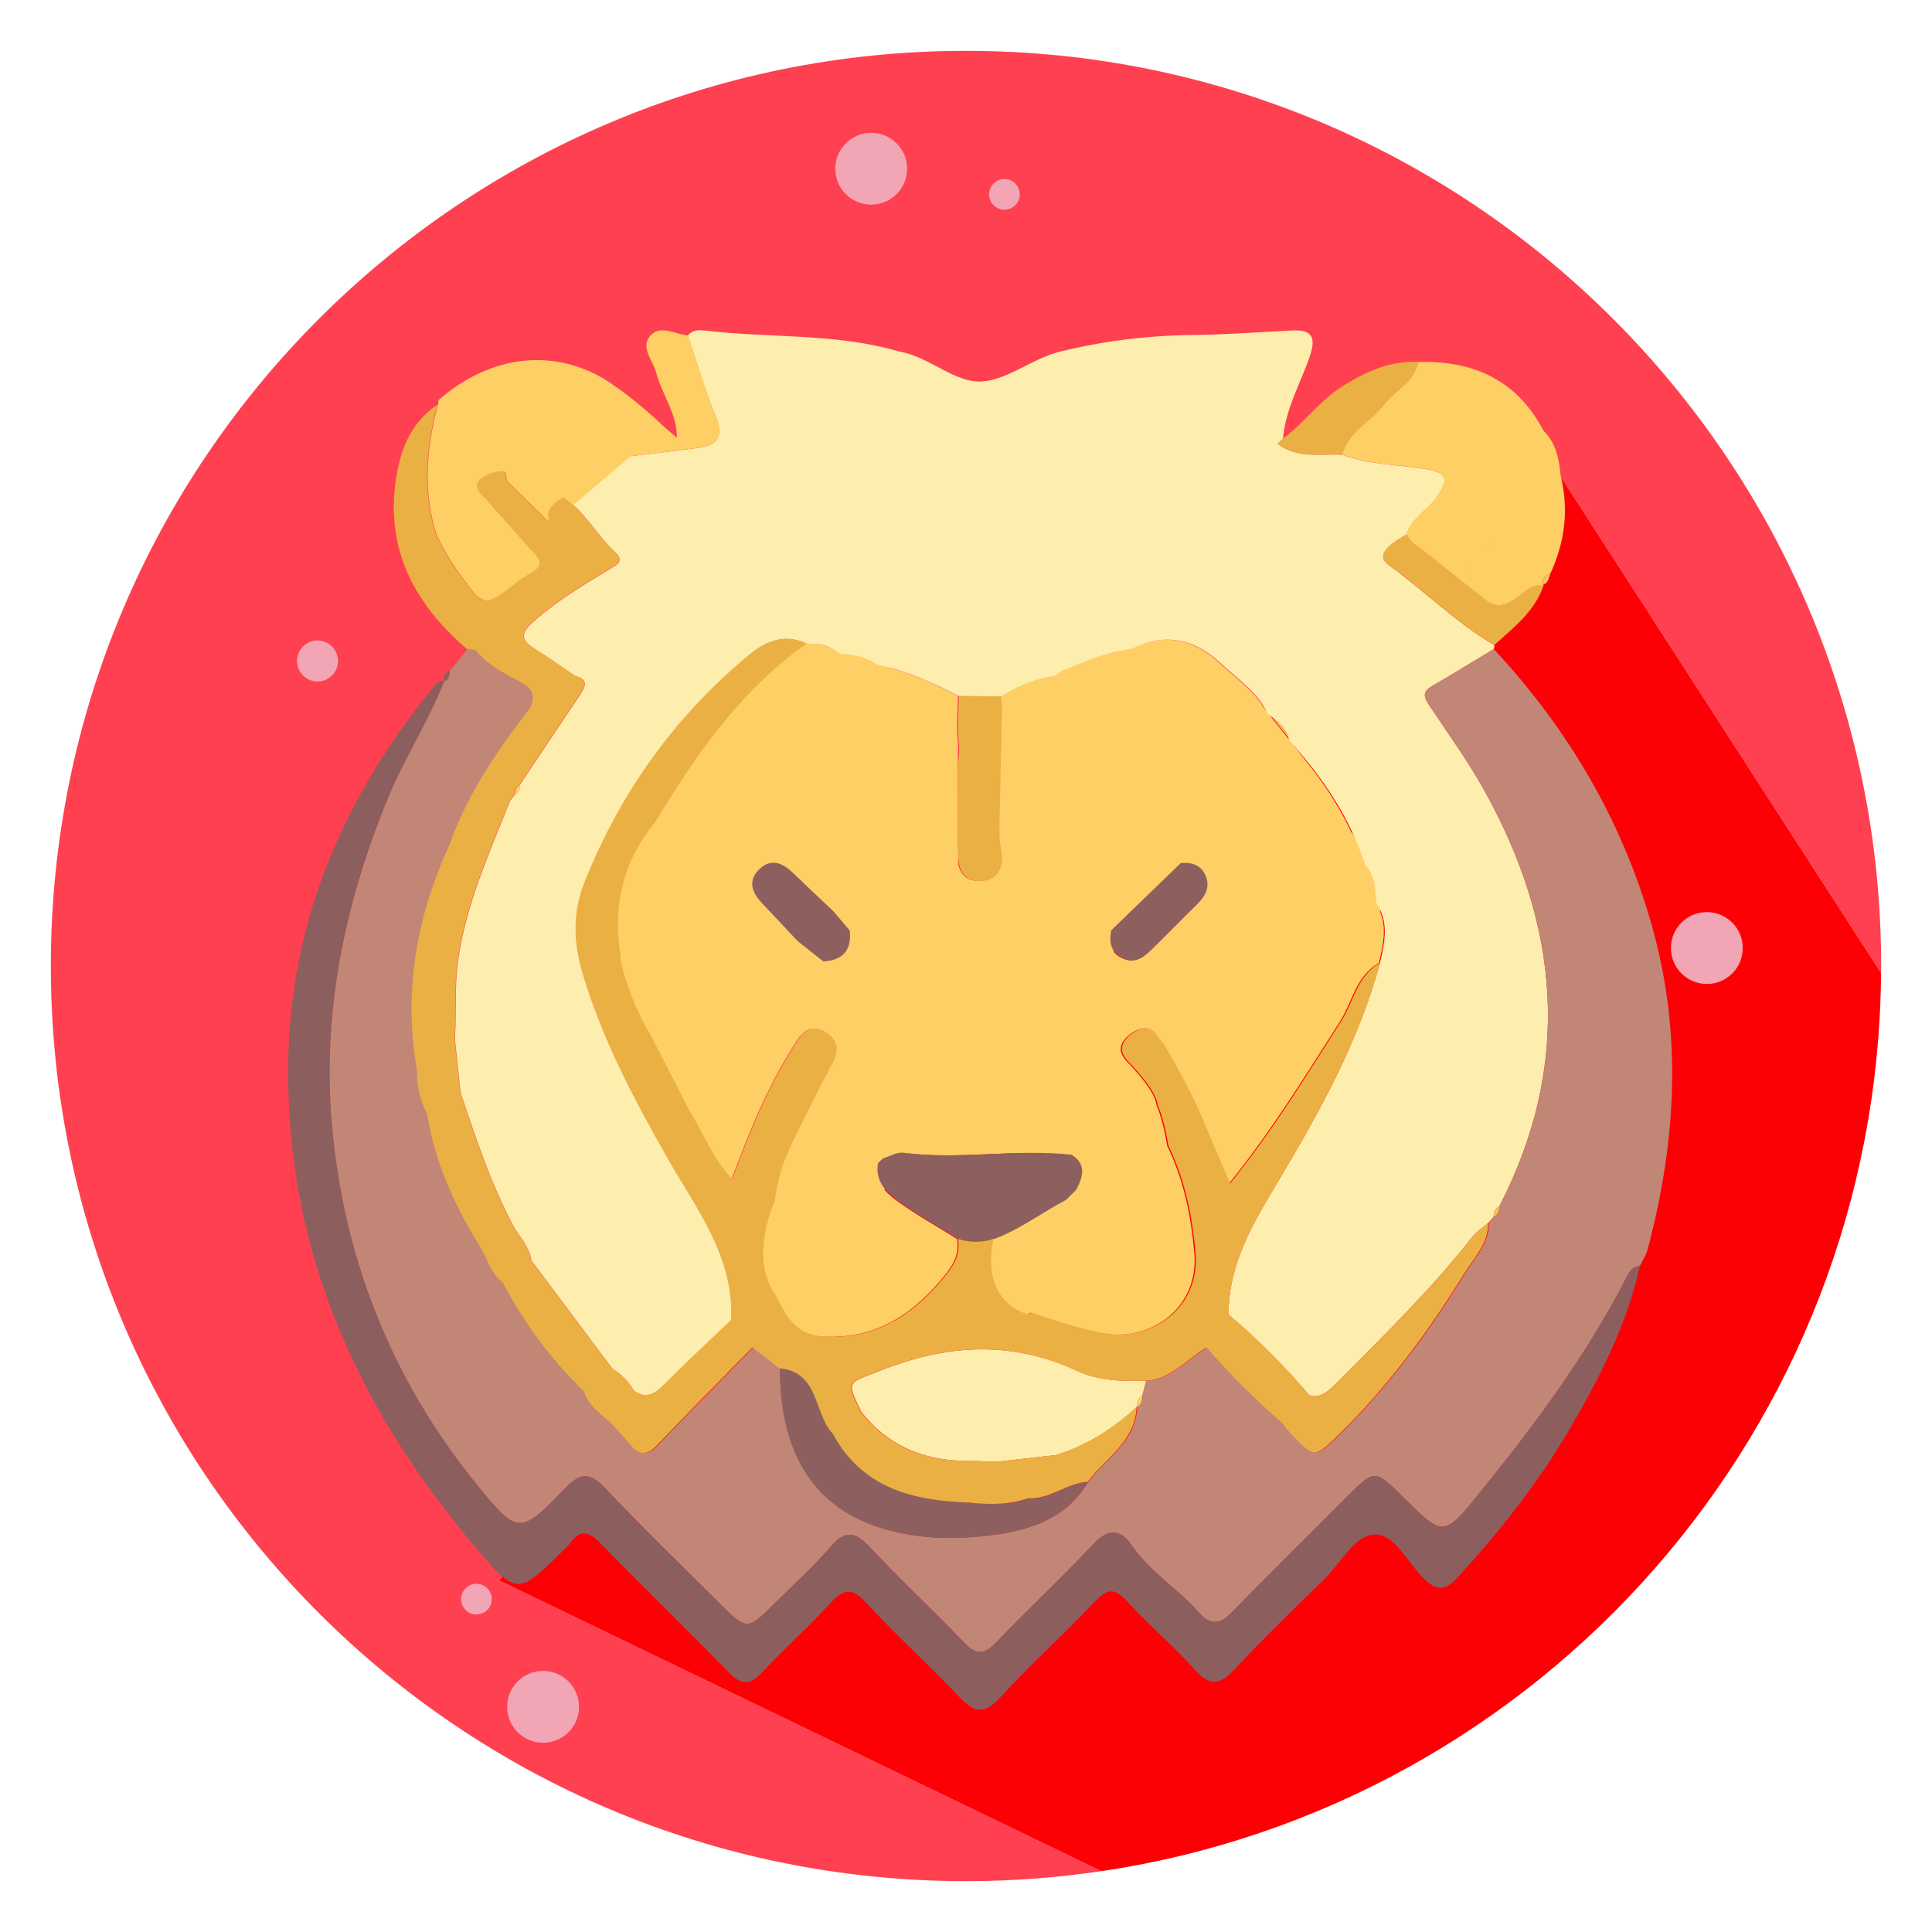<svg width="38" height="38" viewBox="0 0 38 38" fill="none" xmlns="http://www.w3.org/2000/svg">
<g filter="url(#filter0_d)">
<path d="M30.081 7.42L36.998 18.137C36.998 18.092 37 18.047 37 18C37 8.059 28.941 0 19 0C9.059 0 1 8.059 1 18C1 27.941 9.059 36 19 36C19.904 36 20.792 35.932 21.66 35.804L9.814 30.085L30.081 7.42Z" fill="#FF4050"/>
<path d="M36.998 18.137L30.081 7.42L9.814 30.085L21.66 35.804C30.296 34.523 36.931 27.113 36.998 18.137Z" fill="#FD0005"/>
<path d="M27.145 16.931C27.145 16.931 27.205 16.469 26.639 15.447C26.621 15.415 26.601 15.388 26.579 15.367C26.355 14.893 26.073 14.455 25.747 14.043L24.844 12.903C24.771 12.781 24.681 12.674 24.583 12.574L24.575 12.565L24.574 12.567C24.4 12.393 24.204 12.242 24.024 12.073C23.54 11.616 23.017 11.459 22.422 11.682C22.3 11.7 22.065 11.776 21.859 11.845C21.831 11.847 21.8 11.851 21.772 11.86C21.446 11.958 20.946 12.155 20.517 12.333C20.217 12.405 19.936 12.523 19.676 12.693C19.679 12.764 19.684 12.837 19.687 12.909L19.639 15.201V15.204C19.63 15.37 19.642 15.545 19.676 15.732C19.678 15.745 19.679 15.755 19.681 15.767L19.688 15.871C19.69 16.12 19.562 16.329 19.248 16.327C19.002 16.326 18.888 16.187 18.846 15.995L18.837 13.88C18.849 13.773 18.849 13.66 18.835 13.539C18.804 13.26 18.837 12.973 18.841 12.689C18.407 12.464 17.966 12.259 17.493 12.133C17.492 12.133 17.492 12.132 17.49 12.132C17.143 11.911 16.643 11.788 16.287 11.721C16.153 11.667 16.006 11.652 15.852 11.658C14.569 12.559 13.701 13.8 12.869 15.175L12.868 15.177C12.145 16.048 12.06 16.985 12.182 17.752C12.19 17.922 12.235 18.106 12.317 18.326C12.496 18.906 12.747 19.3 12.775 19.344C12.788 19.366 12.798 19.389 12.809 19.412C12.852 19.498 12.889 19.57 12.922 19.631L13.532 20.82C13.538 20.837 13.547 20.853 13.558 20.87C13.826 21.293 13.998 21.78 14.386 22.194C14.459 22.005 14.515 21.862 14.569 21.72C14.867 20.942 15.206 20.184 15.662 19.485C15.803 19.271 15.973 19.138 16.234 19.309C16.473 19.463 16.492 19.655 16.364 19.899C16.092 20.417 15.834 20.941 15.576 21.465C15.41 21.803 15.279 22.153 15.224 22.63C15.224 22.63 14.711 23.714 15.224 24.446C15.431 24.846 15.606 25.262 16.197 25.29C17.169 25.336 17.874 24.914 18.482 24.205C18.703 23.948 18.881 23.719 18.825 23.37C18.443 23.131 18.047 22.91 17.68 22.648C17.576 22.574 17.475 22.494 17.394 22.401C17.582 22.126 17.745 21.875 17.865 21.687C18.635 21.771 19.408 21.687 20.177 21.676C19.962 22.078 19.735 22.579 19.572 23.153C19.149 24.638 20.209 24.858 20.209 24.858C20.209 24.858 20.232 24.843 20.27 24.819C20.721 24.973 21.172 25.129 21.648 25.219C22.67 25.414 23.585 24.691 23.491 23.648C23.428 22.937 23.294 22.232 22.957 21.533C22.896 21.17 22.823 20.914 22.744 20.728C22.721 20.428 22.14 19.852 22.14 19.852C22.13 19.839 22.12 19.824 22.11 19.81C21.962 19.615 22.084 19.443 22.259 19.32C22.422 19.205 22.619 19.173 22.727 19.356C22.773 19.431 22.815 19.484 22.857 19.522C22.857 19.522 23.301 20.254 23.567 20.855C23.763 21.318 23.962 21.786 24.171 22.282C25.004 21.252 25.667 20.169 26.351 19.099C26.6 18.711 26.668 18.193 27.122 17.943C27.201 17.598 27.282 17.257 27.145 16.931ZM23.503 16.812C23.215 17.093 22.936 17.381 22.647 17.663C22.496 17.811 22.338 17.956 22.096 17.858C22.004 17.822 21.942 17.772 21.899 17.713L23.605 16.087C23.648 16.131 23.684 16.185 23.709 16.256C23.787 16.486 23.663 16.656 23.503 16.812Z" fill="#FECF64"/>
<path d="M29.393 11.687C29.391 11.714 29.388 11.741 29.381 11.767C28.974 12.011 28.571 12.26 28.161 12.497C27.957 12.615 28.017 12.733 28.119 12.884C28.481 13.427 28.867 13.96 29.184 14.529C30.679 17.203 30.928 19.934 29.492 22.722C29.409 22.771 29.376 22.846 29.376 22.94L29.379 22.935C29.344 22.973 29.31 23.012 29.275 23.05L29.278 23.047C29.172 23.137 29.049 23.215 28.964 23.322C28.158 24.351 27.223 25.262 26.304 26.187C26.151 26.34 26.008 26.497 25.763 26.454C25.271 25.881 24.741 25.343 24.163 24.857C24.16 23.862 24.646 23.057 25.137 22.238C25.951 20.876 26.722 19.487 27.143 17.94C27.231 17.54 27.329 17.138 27.068 16.761C27.054 16.493 27.05 16.225 26.853 16.01C26.547 15.076 26.011 14.282 25.354 13.562C25.303 13.312 25.113 13.177 24.93 13.033C24.74 12.615 24.361 12.373 24.042 12.073C23.509 11.569 22.928 11.428 22.256 11.762C21.767 11.825 21.32 12.02 20.869 12.201C20.828 12.233 20.789 12.265 20.748 12.296C20.718 12.295 20.688 12.298 20.659 12.306C20.312 12.372 19.99 12.502 19.695 12.697C19.417 12.695 19.139 12.693 18.86 12.692C18.349 12.428 17.83 12.189 17.261 12.078C17.04 11.921 16.791 11.866 16.527 11.86C16.338 11.695 16.113 11.652 15.872 11.661C15.445 11.46 15.078 11.605 14.749 11.877C13.289 13.081 12.222 14.572 11.514 16.327C11.27 16.93 11.276 17.505 11.461 18.13C11.838 19.415 12.456 20.582 13.108 21.735C13.683 22.754 14.445 23.696 14.388 24.964C13.944 25.39 13.493 25.807 13.059 26.243C12.874 26.429 12.702 26.521 12.465 26.35C12.363 26.167 12.217 26.03 12.043 25.917C11.512 25.207 10.981 24.498 10.451 23.79C10.417 23.539 10.251 23.355 10.121 23.154C9.664 22.309 9.367 21.4 9.06 20.494C9.022 20.141 8.985 19.786 8.947 19.433C8.983 18.924 8.938 18.417 9.009 17.905C9.163 16.789 9.625 15.782 10.031 14.754C10.061 14.715 10.091 14.677 10.121 14.638C10.206 14.594 10.227 14.517 10.23 14.43C10.62 13.847 11.009 13.261 11.402 12.68C11.517 12.511 11.587 12.36 11.307 12.292C11.046 12.115 10.79 11.927 10.522 11.764C10.26 11.605 10.227 11.469 10.47 11.247C10.931 10.831 11.459 10.518 11.985 10.198C12.128 10.11 12.294 10.042 12.096 9.858C11.738 9.522 11.51 9.063 11.088 8.788C10.946 8.61 10.805 8.432 10.664 8.255C10.695 8.222 10.727 8.189 10.759 8.155C11.15 8.113 11.539 8.069 11.93 8.027C12.517 7.958 13.106 7.893 13.694 7.816C14.071 7.766 14.26 7.621 14.077 7.186C13.861 6.673 13.709 6.132 13.529 5.602C13.616 5.485 13.746 5.488 13.867 5.501C15.14 5.654 16.44 5.547 17.688 5.915C17.705 5.919 17.723 5.919 17.741 5.924C18.298 6.042 18.786 6.526 19.296 6.504C19.808 6.481 20.301 6.051 20.854 5.915C21.713 5.704 22.581 5.598 23.466 5.589C24.116 5.583 24.767 5.531 25.418 5.5C25.776 5.483 25.893 5.608 25.771 5.978C25.591 6.528 25.279 7.037 25.236 7.63L25.241 7.621C25.203 7.657 25.167 7.692 25.129 7.728C25.514 8.027 25.969 7.923 26.402 7.945C26.948 8.155 27.536 8.133 28.1 8.238C28.525 8.317 28.443 8.489 28.289 8.735C28.113 9.017 27.77 9.168 27.667 9.511C27.427 9.654 27.007 9.894 27.314 10.115C28.02 10.618 28.635 11.249 29.393 11.687Z" fill="#FEEEAE"/>
<path d="M29.492 22.722C30.928 19.934 30.679 17.203 29.184 14.529C28.866 13.96 28.481 13.429 28.119 12.884C28.017 12.731 27.957 12.615 28.161 12.497C28.571 12.26 28.974 12.011 29.381 11.767C30.848 13.346 31.912 15.147 32.498 17.236C33.093 19.36 32.966 21.463 32.409 23.565C32.379 23.681 32.308 23.788 32.255 23.898C32.137 23.909 32.068 23.977 32.015 24.079C31.242 25.6 30.237 26.96 29.168 28.282C28.395 29.238 28.416 29.262 27.578 28.427C27.053 27.904 27.033 27.902 26.524 28.411C25.759 29.175 24.99 29.933 24.236 30.707C23.999 30.95 23.81 30.977 23.577 30.713C23.17 30.25 22.625 29.925 22.267 29.406C22.039 29.073 21.803 29.051 21.502 29.375C20.886 30.035 20.22 30.65 19.596 31.303C19.353 31.557 19.196 31.554 18.956 31.302C18.358 30.674 17.718 30.084 17.127 29.45C16.838 29.14 16.639 29.07 16.332 29.428C15.988 29.831 15.588 30.186 15.212 30.562C14.713 31.06 14.679 31.06 14.195 30.579C13.429 29.816 12.652 29.064 11.909 28.279C11.607 27.959 11.424 27.95 11.113 28.273C10.232 29.188 10.191 29.194 9.391 28.213C7.702 26.142 6.752 23.743 6.527 21.096C6.34 18.898 6.781 16.779 7.617 14.733C7.945 13.93 8.422 13.204 8.739 12.399L8.736 12.407C8.835 12.364 8.846 12.277 8.849 12.185L8.843 12.195C8.881 12.153 8.92 12.112 8.958 12.07C9.036 11.967 9.116 11.865 9.195 11.762C9.253 11.771 9.314 11.779 9.373 11.788C9.595 12.075 9.913 12.233 10.221 12.398C10.46 12.524 10.579 12.671 10.43 12.937C9.797 13.759 9.211 14.611 8.861 15.601C8.206 17.026 7.94 18.506 8.218 20.065C8.206 20.369 8.286 20.651 8.417 20.921C8.571 21.889 8.977 22.756 9.492 23.578C9.616 23.802 9.679 24.061 9.901 24.223C10.321 25.018 10.845 25.736 11.495 26.359C11.591 26.645 11.826 26.809 12.037 26.993C12.166 27.137 12.3 27.276 12.422 27.424C12.599 27.638 12.751 27.62 12.94 27.424C13.559 26.777 14.189 26.142 14.815 25.502C14.99 25.637 15.167 25.775 15.342 25.911C15.348 27.639 16.046 28.69 17.431 29.083C18.126 29.279 18.84 29.28 19.534 29.19C20.273 29.093 20.988 28.858 21.405 28.142L21.402 28.153C21.44 28.106 21.476 28.058 21.514 28.011C21.873 27.609 22.349 27.282 22.368 26.664L22.365 26.667C22.468 26.623 22.471 26.534 22.469 26.444C22.493 26.349 22.519 26.252 22.543 26.157C23.047 26.13 23.351 25.734 23.743 25.502C24.204 26.032 24.699 26.528 25.23 26.987C25.285 27.055 25.335 27.129 25.397 27.192C25.875 27.691 25.869 27.683 26.36 27.203C27.324 26.259 28.116 25.18 28.82 24.039C29.009 23.734 29.296 23.456 29.282 23.048L29.279 23.051C29.314 23.014 29.349 22.974 29.384 22.937L29.381 22.941C29.468 22.894 29.489 22.813 29.492 22.722Z" fill="#C28677"/>
<path d="M8.737 12.398C8.42 13.202 7.945 13.928 7.615 14.732C6.779 16.776 6.338 18.897 6.525 21.095C6.752 23.743 7.702 26.14 9.389 28.212C10.191 29.194 10.23 29.187 11.112 28.272C11.423 27.949 11.605 27.958 11.908 28.278C12.649 29.063 13.428 29.813 14.193 30.577C14.676 31.059 14.711 31.059 15.211 30.561C15.587 30.186 15.987 29.83 16.331 29.427C16.636 29.069 16.837 29.14 17.125 29.448C17.717 30.082 18.357 30.672 18.955 31.3C19.195 31.552 19.353 31.555 19.595 31.302C20.218 30.648 20.883 30.034 21.5 29.374C21.803 29.049 22.039 29.072 22.265 29.404C22.622 29.924 23.167 30.248 23.576 30.712C23.808 30.976 23.997 30.949 24.234 30.706C24.989 29.933 25.759 29.173 26.523 28.409C27.033 27.901 27.051 27.902 27.576 28.426C28.414 29.261 28.392 29.237 29.166 28.281C30.237 26.959 31.241 25.598 32.014 24.078C32.066 23.975 32.136 23.907 32.254 23.897C32.004 25.052 31.468 26.084 30.881 27.093C30.264 28.153 29.507 29.111 28.679 30.016C28.427 30.29 28.257 30.301 27.995 30.037C27.685 29.727 27.421 29.167 27.044 29.181C26.64 29.194 26.37 29.748 26.043 30.065C25.445 30.645 24.849 31.228 24.279 31.836C23.999 32.137 23.802 32.174 23.509 31.85C23.082 31.377 22.595 30.961 22.164 30.49C21.92 30.222 21.773 30.251 21.538 30.499C20.928 31.14 20.27 31.738 19.67 32.39C19.353 32.734 19.159 32.685 18.866 32.374C18.271 31.741 17.62 31.161 17.034 30.521C16.746 30.206 16.586 30.259 16.329 30.536C15.899 31.006 15.422 31.433 14.986 31.898C14.746 32.153 14.575 32.143 14.334 31.895C13.505 31.045 12.65 30.219 11.825 29.368C11.591 29.126 11.417 29.061 11.206 29.363C11.175 29.406 11.132 29.439 11.094 29.477C10.194 30.375 10.168 30.396 9.361 29.443C6.975 26.634 5.558 23.432 5.674 19.689C5.759 16.975 6.817 14.606 8.523 12.515C8.577 12.45 8.628 12.369 8.737 12.398Z" fill="#8C5E5E"/>
<path d="M8.597 9.532C8.589 9.513 8.582 9.491 8.574 9.472C8.58 9.493 8.588 9.513 8.597 9.532Z" fill="#F2C45E"/>
<path d="M10.091 10.517C9.999 10.592 9.906 10.667 9.8 10.728C9.906 10.667 9.998 10.591 10.091 10.517Z" fill="#F2C45E"/>
<path d="M9.567 10.821C9.549 10.811 9.531 10.802 9.512 10.793C9.531 10.803 9.549 10.812 9.567 10.821Z" fill="#F2C45E"/>
<path d="M14.078 7.183C13.863 6.67 13.71 6.129 13.53 5.599C13.278 5.575 12.982 5.376 12.786 5.608C12.59 5.839 12.847 6.095 12.908 6.335C13.02 6.765 13.32 7.138 13.313 7.609C13.232 7.539 13.15 7.47 13.07 7.402C13.07 7.402 12.587 6.928 12.054 6.567C11.953 6.496 11.85 6.433 11.746 6.377C11.738 6.372 11.732 6.369 11.725 6.365C11.716 6.36 11.705 6.357 11.696 6.353C10.759 5.885 9.669 6.025 8.745 6.768L8.63 6.866L8.613 6.96C8.408 7.736 8.325 8.516 8.526 9.309C8.539 9.36 8.553 9.41 8.571 9.461C8.573 9.466 8.574 9.469 8.576 9.473C8.583 9.493 8.591 9.513 8.598 9.534C8.612 9.565 8.625 9.599 8.642 9.632C8.878 10.127 9.353 10.698 9.353 10.698C9.394 10.743 9.454 10.769 9.513 10.796C9.533 10.805 9.551 10.814 9.569 10.825C9.654 10.803 9.731 10.77 9.8 10.731C9.906 10.671 9.999 10.594 10.091 10.52C10.153 10.47 10.215 10.42 10.28 10.376C10.313 10.355 10.347 10.334 10.381 10.316C10.463 10.272 10.541 10.228 10.585 10.172C10.642 10.101 10.641 10.011 10.519 9.879C10.484 9.842 10.449 9.807 10.416 9.777L9.617 8.878C9.605 8.86 9.589 8.841 9.569 8.821C9.557 8.809 9.543 8.797 9.531 8.783C9.492 8.746 9.45 8.703 9.423 8.66C9.386 8.601 9.374 8.534 9.427 8.463C9.45 8.433 9.48 8.406 9.516 8.383C9.575 8.346 9.647 8.318 9.715 8.3C9.783 8.282 9.847 8.275 9.889 8.276C9.915 8.278 9.931 8.281 9.937 8.288C9.942 8.294 9.945 8.297 9.949 8.302L9.966 8.451L10.839 9.309L12.406 7.97C12.836 7.92 13.266 7.87 13.697 7.813C14.072 7.763 14.261 7.618 14.078 7.183ZM13.337 7.654C13.333 7.648 13.328 7.641 13.325 7.633C13.339 7.642 13.351 7.651 13.364 7.66C13.355 7.657 13.342 7.66 13.337 7.654Z" fill="#FECF64"/>
<path d="M27.897 6.12C27.823 6.52 27.442 6.674 27.225 6.958C26.965 7.298 26.523 7.487 26.402 7.942C25.969 7.92 25.514 8.024 25.129 7.725C25.167 7.689 25.203 7.654 25.241 7.618L25.236 7.627C25.673 7.302 25.987 6.84 26.462 6.56C26.906 6.295 27.364 6.089 27.897 6.12Z" fill="#EBB044"/>
<path d="M8.846 12.185C8.843 12.277 8.832 12.363 8.733 12.407C8.686 12.289 8.763 12.235 8.846 12.185Z" fill="#8D605F"/>
<path d="M30.351 10.5C30.345 10.393 30.374 10.31 30.493 10.286C30.46 10.367 30.454 10.467 30.351 10.5Z" fill="#F2C45E"/>
<path d="M8.955 12.07C8.917 12.112 8.878 12.153 8.84 12.195C8.878 12.153 8.915 12.111 8.955 12.07Z" fill="#8D605F"/>
<path d="M10.123 14.636C10.128 14.55 10.149 14.473 10.232 14.428C10.229 14.514 10.206 14.591 10.123 14.636Z" fill="#FECF64"/>
<path d="M29.492 22.722C29.489 22.813 29.467 22.894 29.376 22.94C29.378 22.846 29.409 22.771 29.492 22.722Z" fill="#F2C45E"/>
<path d="M29.381 22.935C29.346 22.973 29.311 23.012 29.276 23.05C29.311 23.012 29.346 22.973 29.381 22.935Z" fill="#F2C45E"/>
<path d="M25.241 7.618C25.203 7.654 25.167 7.689 25.129 7.725C25.166 7.689 25.203 7.653 25.241 7.618Z" fill="#F7F9FA"/>
<path d="M20.87 12.2C20.83 12.232 20.791 12.263 20.75 12.295C20.791 12.263 20.83 12.232 20.87 12.2Z" fill="#FECF64"/>
<path d="M16.939 26.768C16.64 26.148 16.668 26.216 17.291 25.967C18.605 25.443 19.879 25.354 21.191 25.965C21.6 26.155 22.08 26.175 22.542 26.157C22.518 26.253 22.492 26.349 22.468 26.445C22.385 26.497 22.358 26.575 22.364 26.669L22.367 26.666C21.905 27.1 21.379 27.431 20.769 27.62C20.38 27.663 19.989 27.707 19.599 27.753C19.405 27.747 19.211 27.735 19.017 27.735C18.174 27.73 17.466 27.442 16.939 26.768Z" fill="#FEEEAE"/>
<path d="M15.338 25.912C16.13 25.982 16.009 26.795 16.391 27.201C16.968 28.269 17.961 28.515 19.06 28.554C19.457 28.595 19.851 28.601 20.235 28.468C20.661 28.492 20.991 28.175 21.402 28.144C20.984 28.859 20.27 29.095 19.531 29.191C18.835 29.282 18.123 29.282 17.428 29.084C16.041 28.692 15.344 27.641 15.338 25.912Z" fill="#8D605F"/>
<path d="M22.362 26.669C22.356 26.575 22.383 26.497 22.466 26.445C22.468 26.536 22.465 26.625 22.362 26.669Z" fill="#FECF64"/>
<path d="M21.397 28.154C21.435 28.107 21.471 28.059 21.509 28.012C21.473 28.059 21.435 28.106 21.397 28.154Z" fill="#8D605F"/>
<path d="M13.313 7.622C13.331 7.634 13.348 7.648 13.366 7.66C13.357 7.659 13.343 7.66 13.339 7.654C13.33 7.644 13.327 7.628 13.32 7.615C13.319 7.615 13.313 7.622 13.313 7.622Z" fill="#F7F9FA"/>
<path d="M18.849 23.37C18.467 23.131 18.072 22.91 17.705 22.648C17.453 22.469 17.205 22.254 17.268 21.88C17.3 21.848 17.332 21.817 17.363 21.785C17.498 21.745 17.64 21.657 17.767 21.673C18.869 21.821 19.974 21.593 21.074 21.711C21.381 21.902 21.299 22.149 21.169 22.401C21.103 22.467 21.035 22.534 20.969 22.6C20.537 22.826 20.147 23.118 19.69 23.316C19.38 23.45 19.136 23.454 18.849 23.37Z" fill="#8D605F"/>
<path d="M16.391 16.922C16.498 17.049 16.606 17.176 16.713 17.302C16.757 17.689 16.578 17.888 16.195 17.911C16.026 17.777 15.855 17.642 15.686 17.508C15.458 17.265 15.232 17.02 15.001 16.779C14.794 16.563 14.693 16.324 14.941 16.09C15.164 15.877 15.39 15.971 15.591 16.163C15.855 16.418 16.124 16.67 16.391 16.922Z" fill="#8D605F"/>
<path d="M23.223 15.976C23.457 15.951 23.645 16.025 23.725 16.256C23.804 16.486 23.68 16.656 23.521 16.812C23.233 17.093 22.954 17.381 22.666 17.663C22.515 17.811 22.356 17.956 22.114 17.858C21.85 17.752 21.811 17.546 21.856 17.299C22.311 16.857 22.767 16.416 23.223 15.976Z" fill="#8D605F"/>
<path d="M28.965 23.322C28.159 24.351 27.225 25.262 26.305 26.187C26.153 26.34 26.009 26.497 25.765 26.454C25.273 25.881 24.743 25.343 24.165 24.857C24.162 23.862 24.648 23.058 25.138 22.238C25.952 20.876 26.724 19.487 27.145 17.94C26.69 18.192 26.622 18.708 26.373 19.096C25.688 20.166 25.027 21.249 24.193 22.279C23.983 21.785 23.786 21.317 23.589 20.852C23.324 20.251 22.88 19.519 22.88 19.519L22.878 19.517C22.868 19.508 22.859 19.498 22.848 19.487C22.842 19.481 22.836 19.474 22.83 19.466C22.823 19.457 22.814 19.446 22.806 19.436C22.801 19.43 22.795 19.422 22.791 19.416C22.777 19.396 22.764 19.377 22.75 19.353C22.641 19.17 22.445 19.202 22.282 19.316C22.107 19.44 21.985 19.612 22.133 19.807C22.143 19.822 22.154 19.836 22.163 19.849C22.163 19.849 22.744 20.426 22.767 20.725C22.845 20.909 22.921 21.167 22.98 21.53C23.063 21.703 23.134 21.877 23.194 22.05C23.195 22.053 23.197 22.058 23.198 22.061C23.257 22.23 23.306 22.401 23.346 22.571C23.348 22.577 23.349 22.585 23.351 22.591C23.37 22.674 23.389 22.759 23.405 22.842C23.407 22.848 23.407 22.852 23.408 22.858C23.423 22.938 23.437 23.018 23.449 23.097C23.451 23.104 23.452 23.112 23.452 23.118C23.464 23.198 23.475 23.278 23.484 23.356C23.485 23.373 23.487 23.388 23.49 23.405C23.499 23.483 23.508 23.563 23.514 23.643C23.608 24.686 22.693 25.41 21.671 25.215C21.606 25.203 21.542 25.189 21.479 25.174C21.458 25.169 21.437 25.163 21.416 25.159C21.373 25.148 21.331 25.139 21.289 25.127C21.265 25.121 21.239 25.114 21.215 25.108C21.177 25.097 21.138 25.087 21.1 25.076C21.074 25.068 21.049 25.061 21.023 25.053C20.985 25.043 20.949 25.031 20.911 25.02C20.886 25.012 20.861 25.005 20.836 24.996C20.798 24.984 20.759 24.972 20.721 24.96C20.697 24.952 20.674 24.945 20.65 24.937C20.608 24.923 20.566 24.908 20.522 24.895C20.504 24.889 20.484 24.883 20.466 24.877C20.407 24.857 20.348 24.837 20.289 24.816C20.252 24.842 20.229 24.855 20.229 24.855C20.229 24.855 19.276 24.658 19.539 23.368C19.294 23.447 19.084 23.439 18.843 23.368C18.899 23.717 18.721 23.947 18.5 24.203C17.892 24.913 17.187 25.336 16.215 25.289C16.177 25.287 16.139 25.283 16.104 25.278C16.092 25.277 16.082 25.274 16.07 25.272C16.047 25.268 16.024 25.265 16.003 25.259C15.991 25.256 15.979 25.251 15.967 25.248C15.949 25.242 15.929 25.237 15.913 25.231C15.901 25.227 15.889 25.222 15.877 25.216C15.86 25.21 15.845 25.203 15.83 25.195C15.818 25.189 15.807 25.183 15.796 25.177C15.783 25.169 15.768 25.16 15.754 25.153C15.744 25.145 15.733 25.139 15.724 25.132C15.71 25.123 15.698 25.114 15.686 25.103C15.677 25.096 15.667 25.088 15.658 25.079C15.646 25.068 15.635 25.058 15.623 25.047C15.614 25.038 15.606 25.031 15.597 25.022C15.587 25.009 15.576 24.999 15.566 24.987C15.558 24.978 15.55 24.969 15.543 24.96C15.532 24.948 15.523 24.934 15.513 24.92C15.505 24.911 15.499 24.902 15.492 24.893C15.481 24.88 15.472 24.864 15.463 24.849C15.457 24.84 15.451 24.831 15.445 24.822C15.434 24.806 15.425 24.789 15.415 24.773C15.41 24.765 15.405 24.757 15.401 24.748C15.389 24.729 15.378 24.707 15.366 24.686C15.363 24.682 15.362 24.677 15.359 24.673C15.318 24.597 15.28 24.52 15.239 24.445C14.726 23.713 15.239 22.629 15.239 22.629C15.294 22.152 15.425 21.801 15.591 21.463C15.848 20.938 16.107 20.414 16.379 19.898C16.508 19.653 16.488 19.463 16.249 19.307C15.988 19.137 15.816 19.27 15.677 19.484C15.221 20.183 14.88 20.941 14.584 21.718C14.53 21.862 14.474 22.004 14.402 22.192C14.012 21.78 13.841 21.293 13.573 20.868C13.562 20.85 13.553 20.834 13.547 20.819L12.937 19.629C12.904 19.569 12.866 19.498 12.824 19.41C12.812 19.387 12.801 19.365 12.791 19.342C12.762 19.298 12.511 18.904 12.332 18.325C12.312 18.272 12.296 18.22 12.279 18.172C12.277 18.168 12.276 18.165 12.276 18.16C12.246 18.062 12.223 17.97 12.211 17.884C12.211 17.882 12.211 17.881 12.211 17.879C12.205 17.835 12.2 17.793 12.199 17.751C12.077 16.985 12.163 16.048 12.884 15.175L12.886 15.174C12.887 15.172 12.887 15.171 12.889 15.169C12.939 15.088 12.988 15.006 13.038 14.925C13.044 14.914 13.05 14.905 13.056 14.895C13.102 14.821 13.148 14.748 13.194 14.674C13.203 14.659 13.213 14.644 13.222 14.63C13.266 14.562 13.309 14.495 13.352 14.427C13.364 14.409 13.376 14.389 13.389 14.371C13.429 14.307 13.472 14.244 13.514 14.182C13.529 14.161 13.543 14.14 13.558 14.119C13.598 14.06 13.638 14.001 13.678 13.942C13.695 13.918 13.712 13.895 13.728 13.871C13.767 13.815 13.807 13.761 13.847 13.705C13.866 13.679 13.885 13.654 13.905 13.628C13.943 13.577 13.982 13.524 14.021 13.474C14.042 13.447 14.065 13.418 14.086 13.391C14.124 13.343 14.162 13.294 14.199 13.248C14.223 13.219 14.248 13.19 14.27 13.162C14.308 13.116 14.344 13.071 14.382 13.027C14.408 12.997 14.435 12.967 14.46 12.938C14.497 12.896 14.534 12.854 14.572 12.813C14.601 12.781 14.63 12.751 14.658 12.721C14.694 12.681 14.731 12.642 14.768 12.603C14.8 12.571 14.832 12.54 14.864 12.508C14.9 12.472 14.934 12.435 14.971 12.401C15.005 12.366 15.043 12.334 15.078 12.299C15.113 12.268 15.146 12.235 15.181 12.203C15.22 12.167 15.261 12.133 15.301 12.099C15.335 12.07 15.366 12.041 15.399 12.014C15.446 11.975 15.496 11.937 15.544 11.898C15.572 11.875 15.599 11.853 15.627 11.831C15.704 11.773 15.784 11.714 15.864 11.656C15.437 11.456 15.07 11.6 14.741 11.872C13.281 13.077 12.214 14.567 11.506 16.323C11.263 16.925 11.269 17.5 11.453 18.125C11.831 19.41 12.448 20.577 13.1 21.73C13.675 22.75 14.438 23.692 14.38 24.96C13.937 25.385 13.485 25.802 13.052 26.238C12.866 26.424 12.694 26.516 12.457 26.346C12.451 26.478 12.386 26.572 12.306 26.655C12.386 26.572 12.451 26.478 12.457 26.346C12.356 26.163 12.209 26.026 12.036 25.914C11.504 25.204 10.973 24.495 10.443 23.787C10.41 23.536 10.244 23.352 10.114 23.151C9.657 22.306 9.359 21.397 9.053 20.491C9.015 20.138 8.977 19.783 8.939 19.43C8.976 18.921 8.93 18.414 9.001 17.902C9.155 16.786 9.617 15.779 10.023 14.751C9.77 14.765 9.638 14.944 9.495 15.107C9.638 14.944 9.77 14.765 10.023 14.751C10.054 14.712 10.084 14.674 10.114 14.635C10.118 14.549 10.14 14.472 10.223 14.427C10.612 13.844 11.002 13.258 11.394 12.677C11.509 12.508 11.58 12.357 11.299 12.289C11.038 12.111 10.784 11.924 10.514 11.759C10.253 11.6 10.22 11.465 10.463 11.243C10.923 10.826 11.452 10.514 11.977 10.193C12.12 10.106 12.286 10.038 12.089 9.854C11.731 9.517 11.503 9.058 11.08 8.783C10.82 8.931 10.706 9.084 10.828 9.306L9.955 8.448L9.939 8.299C9.934 8.294 9.931 8.29 9.927 8.285C9.921 8.278 9.904 8.273 9.878 8.273C9.836 8.272 9.773 8.279 9.705 8.297C9.637 8.315 9.564 8.343 9.506 8.38C9.469 8.403 9.439 8.43 9.416 8.46C9.364 8.533 9.376 8.598 9.412 8.657C9.439 8.702 9.481 8.743 9.521 8.78C9.534 8.792 9.546 8.806 9.558 8.818C9.578 8.838 9.593 8.856 9.607 8.875L10.405 9.774C10.44 9.804 10.473 9.839 10.508 9.876C10.63 10.008 10.63 10.098 10.574 10.169C10.531 10.225 10.452 10.269 10.371 10.313C10.336 10.331 10.303 10.352 10.27 10.373C10.205 10.417 10.143 10.467 10.081 10.517C9.989 10.592 9.895 10.667 9.789 10.728C9.718 10.769 9.643 10.802 9.558 10.821C9.54 10.811 9.522 10.802 9.503 10.793C9.444 10.766 9.383 10.74 9.343 10.695C9.343 10.695 8.867 10.126 8.631 9.629C8.615 9.596 8.601 9.562 8.588 9.531C8.58 9.511 8.573 9.491 8.565 9.472C8.545 9.417 8.529 9.363 8.515 9.309C8.316 8.515 8.399 7.736 8.603 6.96C8.031 7.346 7.842 7.936 7.769 8.575C7.622 9.908 8.206 10.923 9.181 11.762C9.24 11.771 9.3 11.779 9.359 11.788C9.581 12.075 9.9 12.233 10.208 12.398C10.446 12.524 10.565 12.671 10.416 12.937C9.783 13.759 9.198 14.611 8.847 15.601C8.192 17.026 7.926 18.507 8.204 20.065C8.192 20.369 8.272 20.651 8.404 20.921C8.557 21.889 8.962 22.756 9.478 23.578C9.501 23.569 9.522 23.559 9.543 23.545C9.522 23.557 9.501 23.569 9.478 23.578C9.602 23.802 9.666 24.061 9.888 24.223C10.307 25.018 10.831 25.736 11.48 26.359C11.575 26.645 11.811 26.809 12.022 26.993C12.15 27.137 12.285 27.276 12.407 27.424C12.584 27.638 12.736 27.62 12.925 27.424C13.544 26.777 14.174 26.142 14.8 25.502C14.975 25.639 15.152 25.775 15.327 25.912C16.119 25.982 15.999 26.795 16.381 27.201C16.957 28.269 17.951 28.515 19.05 28.554C19.447 28.595 19.841 28.601 20.224 28.468C20.65 28.492 20.981 28.174 21.391 28.144L21.388 28.154C21.426 28.107 21.462 28.059 21.5 28.012C21.859 27.611 22.335 27.283 22.356 26.666C21.894 27.1 21.369 27.431 20.759 27.62C20.756 27.692 20.735 27.754 20.703 27.81C20.735 27.754 20.756 27.692 20.759 27.62C20.369 27.663 19.978 27.707 19.589 27.751C19.586 27.774 19.581 27.795 19.577 27.814C19.583 27.793 19.587 27.772 19.589 27.751C19.394 27.745 19.201 27.733 19.006 27.733C18.165 27.73 17.459 27.442 16.93 26.768C16.631 26.148 16.659 26.216 17.282 25.967C18.595 25.443 19.87 25.354 21.181 25.965C21.591 26.155 22.071 26.175 22.533 26.157C23.037 26.13 23.34 25.734 23.731 25.502C23.734 25.491 23.737 25.48 23.74 25.47C23.737 25.48 23.734 25.491 23.731 25.502C24.192 26.032 24.687 26.528 25.218 26.987C25.273 27.055 25.323 27.129 25.383 27.192C25.861 27.691 25.855 27.683 26.346 27.203C27.311 26.259 28.102 25.18 28.807 24.039C28.996 23.734 29.282 23.456 29.269 23.048C29.174 23.137 29.05 23.215 28.965 23.322ZM10.899 9.401C10.895 9.396 10.892 9.39 10.888 9.386C10.892 9.39 10.895 9.396 10.899 9.401Z" fill="#EBB044"/>
<path d="M25.019 13.101L25.338 13.504C25.283 13.329 25.157 13.211 25.019 13.101Z" fill="#F2C45E"/>
<path d="M21.103 25.079C21.141 25.09 21.178 25.1 21.218 25.111C21.178 25.1 21.141 25.09 21.103 25.079Z" fill="#FECF64"/>
<path d="M21.292 25.13C21.334 25.141 21.376 25.151 21.419 25.162C21.375 25.151 21.332 25.141 21.292 25.13Z" fill="#FECF64"/>
<path d="M20.914 25.023C20.952 25.035 20.988 25.046 21.026 25.056C20.99 25.046 20.952 25.034 20.914 25.023Z" fill="#FECF64"/>
<path d="M15.694 25.105C15.706 25.115 15.72 25.124 15.732 25.133C15.718 25.123 15.706 25.114 15.694 25.105Z" fill="#FECF64"/>
<path d="M15.762 25.154C15.775 25.163 15.789 25.171 15.804 25.179C15.789 25.171 15.775 25.162 15.762 25.154Z" fill="#FECF64"/>
<path d="M15.837 25.197C15.852 25.204 15.869 25.212 15.884 25.218C15.869 25.212 15.852 25.204 15.837 25.197Z" fill="#FECF64"/>
<path d="M20.526 24.896C20.569 24.91 20.611 24.925 20.655 24.939C20.612 24.925 20.57 24.91 20.526 24.896Z" fill="#FECF64"/>
<path d="M16.112 25.28C16.147 25.284 16.183 25.289 16.222 25.29C16.183 25.289 16.147 25.286 16.112 25.28Z" fill="#FECF64"/>
<path d="M15.375 24.689C15.386 24.711 15.398 24.73 15.41 24.751C15.398 24.73 15.386 24.709 15.375 24.689Z" fill="#FECF64"/>
<path d="M15.47 24.851C15.479 24.866 15.49 24.88 15.499 24.895C15.49 24.88 15.481 24.864 15.47 24.851Z" fill="#FECF64"/>
<path d="M16.011 25.26C16.032 25.265 16.055 25.269 16.077 25.274C16.055 25.269 16.032 25.266 16.011 25.26Z" fill="#FECF64"/>
<path d="M15.92 25.233C15.938 25.239 15.957 25.245 15.975 25.25C15.957 25.245 15.937 25.239 15.92 25.233Z" fill="#FECF64"/>
<path d="M20.726 24.963C20.763 24.975 20.801 24.987 20.84 24.999C20.801 24.987 20.763 24.975 20.726 24.963Z" fill="#FECF64"/>
<path d="M15.573 24.987C15.584 24.999 15.594 25.011 15.605 25.022C15.594 25.011 15.584 24.999 15.573 24.987Z" fill="#FECF64"/>
<path d="M15.52 24.92C15.531 24.934 15.54 24.946 15.55 24.96C15.54 24.948 15.531 24.934 15.52 24.92Z" fill="#FECF64"/>
<path d="M15.424 24.774C15.433 24.791 15.443 24.807 15.454 24.824C15.443 24.807 15.433 24.791 15.424 24.774Z" fill="#FECF64"/>
<path d="M15.407 12.014C15.454 11.975 15.504 11.937 15.552 11.898C15.504 11.937 15.455 11.975 15.407 12.014Z" fill="#FECF64"/>
<path d="M14.204 13.251C14.228 13.222 14.252 13.193 14.275 13.165C14.252 13.193 14.228 13.222 14.204 13.251Z" fill="#FECF64"/>
<path d="M13.357 14.43C13.369 14.412 13.381 14.392 13.393 14.374C13.381 14.393 13.369 14.412 13.357 14.43Z" fill="#FECF64"/>
<path d="M14.026 13.477C14.047 13.45 14.069 13.421 14.091 13.394C14.069 13.421 14.047 13.45 14.026 13.477Z" fill="#FECF64"/>
<path d="M14.773 12.603C14.805 12.571 14.836 12.54 14.868 12.508C14.838 12.54 14.805 12.571 14.773 12.603Z" fill="#FECF64"/>
<path d="M21.48 25.177C21.544 25.192 21.607 25.206 21.672 25.218C21.607 25.204 21.544 25.191 21.48 25.177Z" fill="#FECF64"/>
<path d="M13.518 14.185C13.533 14.164 13.547 14.143 13.562 14.122C13.547 14.143 13.533 14.164 13.518 14.185Z" fill="#FECF64"/>
<path d="M13.683 13.945C13.7 13.921 13.716 13.898 13.733 13.874C13.718 13.898 13.7 13.921 13.683 13.945Z" fill="#FECF64"/>
<path d="M13.852 13.708C13.87 13.682 13.89 13.657 13.909 13.631C13.891 13.657 13.872 13.682 13.852 13.708Z" fill="#FECF64"/>
<path d="M14.388 13.029C14.414 12.998 14.441 12.968 14.466 12.94C14.439 12.97 14.414 12.998 14.388 13.029Z" fill="#FECF64"/>
<path d="M14.977 12.401C15.011 12.366 15.049 12.334 15.084 12.299C15.049 12.334 15.011 12.366 14.977 12.401Z" fill="#FECF64"/>
<path d="M15.873 11.658C15.792 11.715 15.713 11.773 15.636 11.833C15.713 11.773 15.792 11.715 15.873 11.658Z" fill="#FECF64"/>
<path d="M15.188 12.204C15.227 12.168 15.268 12.135 15.309 12.1C15.268 12.133 15.227 12.168 15.188 12.204Z" fill="#FECF64"/>
<path d="M12.338 18.326C12.517 18.906 12.768 19.3 12.797 19.344C12.768 19.288 12.739 19.23 12.712 19.174C12.549 18.835 12.424 18.56 12.338 18.326Z" fill="#FECF64"/>
<path d="M14.577 12.813C14.605 12.781 14.634 12.751 14.663 12.721C14.634 12.752 14.605 12.783 14.577 12.813Z" fill="#FECF64"/>
<path d="M22.749 19.353C22.762 19.375 22.776 19.396 22.789 19.416C22.777 19.396 22.764 19.377 22.749 19.353Z" fill="#FECF64"/>
<path d="M23.198 22.063C23.197 22.059 23.195 22.055 23.194 22.052C23.195 22.055 23.197 22.059 23.198 22.063Z" fill="#FECF64"/>
<path d="M13.198 14.677C13.207 14.662 13.218 14.647 13.227 14.633C13.216 14.649 13.207 14.662 13.198 14.677Z" fill="#FECF64"/>
<path d="M22.804 19.436C22.812 19.446 22.821 19.457 22.829 19.466C22.821 19.457 22.814 19.448 22.804 19.436Z" fill="#FECF64"/>
<path d="M23.49 23.408C23.488 23.391 23.487 23.376 23.484 23.359C23.487 23.376 23.488 23.393 23.49 23.408Z" fill="#FECF64"/>
<path d="M23.408 22.861C23.407 22.855 23.407 22.851 23.405 22.845C23.405 22.849 23.407 22.855 23.408 22.861Z" fill="#FECF64"/>
<path d="M23.452 23.121C23.451 23.113 23.449 23.106 23.449 23.1C23.451 23.107 23.451 23.113 23.452 23.121Z" fill="#FECF64"/>
<path d="M23.351 22.593C23.349 22.586 23.348 22.579 23.346 22.573C23.348 22.58 23.349 22.586 23.351 22.593Z" fill="#FECF64"/>
<path d="M12.285 18.174C12.283 18.169 12.282 18.166 12.282 18.162C12.282 18.165 12.283 18.169 12.285 18.174Z" fill="#FECF64"/>
<path d="M22.877 19.517C22.866 19.508 22.857 19.498 22.847 19.487C22.857 19.499 22.868 19.508 22.877 19.517Z" fill="#FECF64"/>
<path d="M13.041 14.928C13.047 14.917 13.053 14.908 13.059 14.898C13.055 14.908 13.047 14.917 13.041 14.928Z" fill="#FECF64"/>
<path d="M15.665 25.08C15.653 25.07 15.642 25.059 15.63 25.049C15.642 25.059 15.653 25.07 15.665 25.08Z" fill="#FECF64"/>
<path d="M19.657 15.258L19.708 12.94C19.703 12.857 19.701 12.775 19.696 12.695C19.418 12.693 19.14 12.692 18.861 12.69C18.857 12.974 18.823 13.261 18.855 13.54C18.873 13.703 18.869 13.853 18.84 13.992C18.843 14.516 18.857 15.038 18.826 15.562C18.861 15.645 18.848 15.711 18.846 15.772C18.843 16.072 18.934 16.327 19.269 16.329C19.64 16.33 19.752 16.04 19.696 15.734C19.664 15.566 19.654 15.409 19.657 15.258Z" fill="#EBB044"/>
<path d="M29.808 10.779C29.56 10.95 29.375 10.945 29.15 10.741L27.868 9.725C27.83 9.706 27.794 9.677 27.761 9.639C27.727 9.603 27.696 9.558 27.667 9.505C27.427 9.648 27.007 9.888 27.314 10.109C28.022 10.616 28.636 11.247 29.393 11.685C29.775 11.341 30.188 11.024 30.363 10.51C30.117 10.47 29.974 10.664 29.808 10.779Z" fill="#EBB044"/>
<path d="M30.696 8.35C30.664 8.025 30.605 7.713 30.359 7.471C29.837 6.477 28.982 6.087 27.895 6.12C27.821 6.52 27.441 6.674 27.223 6.958C26.964 7.298 26.521 7.487 26.401 7.942C26.945 8.152 27.534 8.13 28.099 8.235C28.523 8.314 28.442 8.486 28.288 8.732C28.111 9.014 27.768 9.165 27.666 9.508C27.723 9.615 27.792 9.689 27.866 9.728L29.148 10.744C29.373 10.947 29.559 10.953 29.806 10.782C29.971 10.669 30.116 10.474 30.362 10.515L30.348 10.503C30.342 10.396 30.371 10.313 30.49 10.289C30.783 9.664 30.859 9.019 30.696 8.35ZM27.922 9.748C27.918 9.747 27.915 9.747 27.91 9.745C27.915 9.745 27.919 9.747 27.922 9.748ZM27.957 9.756C27.962 9.756 27.966 9.757 27.971 9.757C27.966 9.757 27.962 9.756 27.957 9.756ZM28.004 9.759C28.008 9.759 28.011 9.759 28.016 9.759C28.013 9.759 28.008 9.759 28.004 9.759ZM28.123 9.728C28.119 9.73 28.114 9.733 28.11 9.734C28.114 9.733 28.119 9.731 28.123 9.728ZM28.156 9.712C28.162 9.709 28.167 9.706 28.173 9.701C28.167 9.706 28.162 9.709 28.156 9.712ZM28.206 9.679C28.211 9.676 28.215 9.671 28.221 9.668C28.215 9.671 28.211 9.674 28.206 9.679ZM28.811 10.388C28.828 10.418 28.851 10.45 28.881 10.483C28.851 10.45 28.828 10.418 28.811 10.388ZM29.125 9.849C29.009 9.959 28.923 10.044 28.867 10.115C28.825 10.168 28.799 10.214 28.79 10.257C28.784 10.286 28.786 10.314 28.795 10.343C28.786 10.314 28.784 10.286 28.79 10.257C28.799 10.213 28.825 10.168 28.867 10.115C28.923 10.045 29.009 9.961 29.125 9.849C29.19 9.787 29.255 9.722 29.319 9.659C29.255 9.724 29.19 9.787 29.125 9.849Z" fill="#FECF64"/>
<path d="M8.639 9.63C8.624 9.597 8.609 9.564 8.595 9.532C8.609 9.564 8.624 9.597 8.639 9.63Z" fill="#FECF64"/>
<path d="M8.574 9.473C8.573 9.469 8.571 9.466 8.57 9.461C8.571 9.464 8.573 9.469 8.574 9.473Z" fill="#FECF64"/>
<path d="M8.597 9.532C8.589 9.513 8.582 9.493 8.574 9.473C8.58 9.493 8.588 9.513 8.597 9.532Z" fill="#FECF64"/>
<path d="M8.57 9.461C8.551 9.411 8.538 9.36 8.524 9.309C8.533 9.357 8.55 9.408 8.57 9.461Z" fill="#FECF64"/>
<path d="M17.136 3.025C17.526 3.025 17.842 2.709 17.842 2.319C17.842 1.929 17.526 1.612 17.136 1.612C16.745 1.612 16.429 1.929 16.429 2.319C16.429 2.709 16.745 3.025 17.136 3.025Z" fill="#F2A5B4"/>
<path d="M19.756 3.125C19.923 3.125 20.058 2.99 20.058 2.823C20.058 2.656 19.923 2.521 19.756 2.521C19.59 2.521 19.454 2.656 19.454 2.823C19.454 2.99 19.59 3.125 19.756 3.125Z" fill="#F2A5B4"/>
<path d="M10.682 33.278C11.072 33.278 11.388 32.962 11.388 32.572C11.388 32.181 11.072 31.865 10.682 31.865C10.291 31.865 9.975 32.181 9.975 32.572C9.975 32.962 10.291 33.278 10.682 33.278Z" fill="#F2A5B4"/>
<path d="M33.572 18.353C33.962 18.353 34.278 18.037 34.278 17.647C34.278 17.256 33.962 16.94 33.572 16.94C33.181 16.94 32.865 17.256 32.865 17.647C32.865 18.037 33.181 18.353 33.572 18.353Z" fill="#F2A5B4"/>
<path d="M6.245 12.404C6.467 12.404 6.648 12.223 6.648 12.001C6.648 11.778 6.467 11.597 6.245 11.597C6.022 11.597 5.842 11.778 5.842 12.001C5.842 12.223 6.022 12.404 6.245 12.404Z" fill="#F2A5B4"/>
<path d="M9.371 30.755C9.538 30.755 9.673 30.62 9.673 30.453C9.673 30.287 9.538 30.151 9.371 30.151C9.204 30.151 9.069 30.287 9.069 30.453C9.069 30.62 9.204 30.755 9.371 30.755Z" fill="#F2A5B4"/>
</g>
<defs>
<filter id="filter0_d" x="0" y="0" width="38" height="38" filterUnits="userSpaceOnUse" color-interpolation-filters="sRGB">
<feFlood flood-opacity="0" result="BackgroundImageFix"/>
<feColorMatrix in="SourceAlpha" type="matrix" values="0 0 0 0 0 0 0 0 0 0 0 0 0 0 0 0 0 0 127 0"/>
<feOffset dy="1"/>
<feGaussianBlur stdDeviation="0.5"/>
<feColorMatrix type="matrix" values="0 0 0 0 0 0 0 0 0 0 0 0 0 0 0 0 0 0 0.25 0"/>
<feBlend mode="normal" in2="BackgroundImageFix" result="effect1_dropShadow"/>
<feBlend mode="normal" in="SourceGraphic" in2="effect1_dropShadow" result="shape"/>
</filter>
</defs>
</svg>
